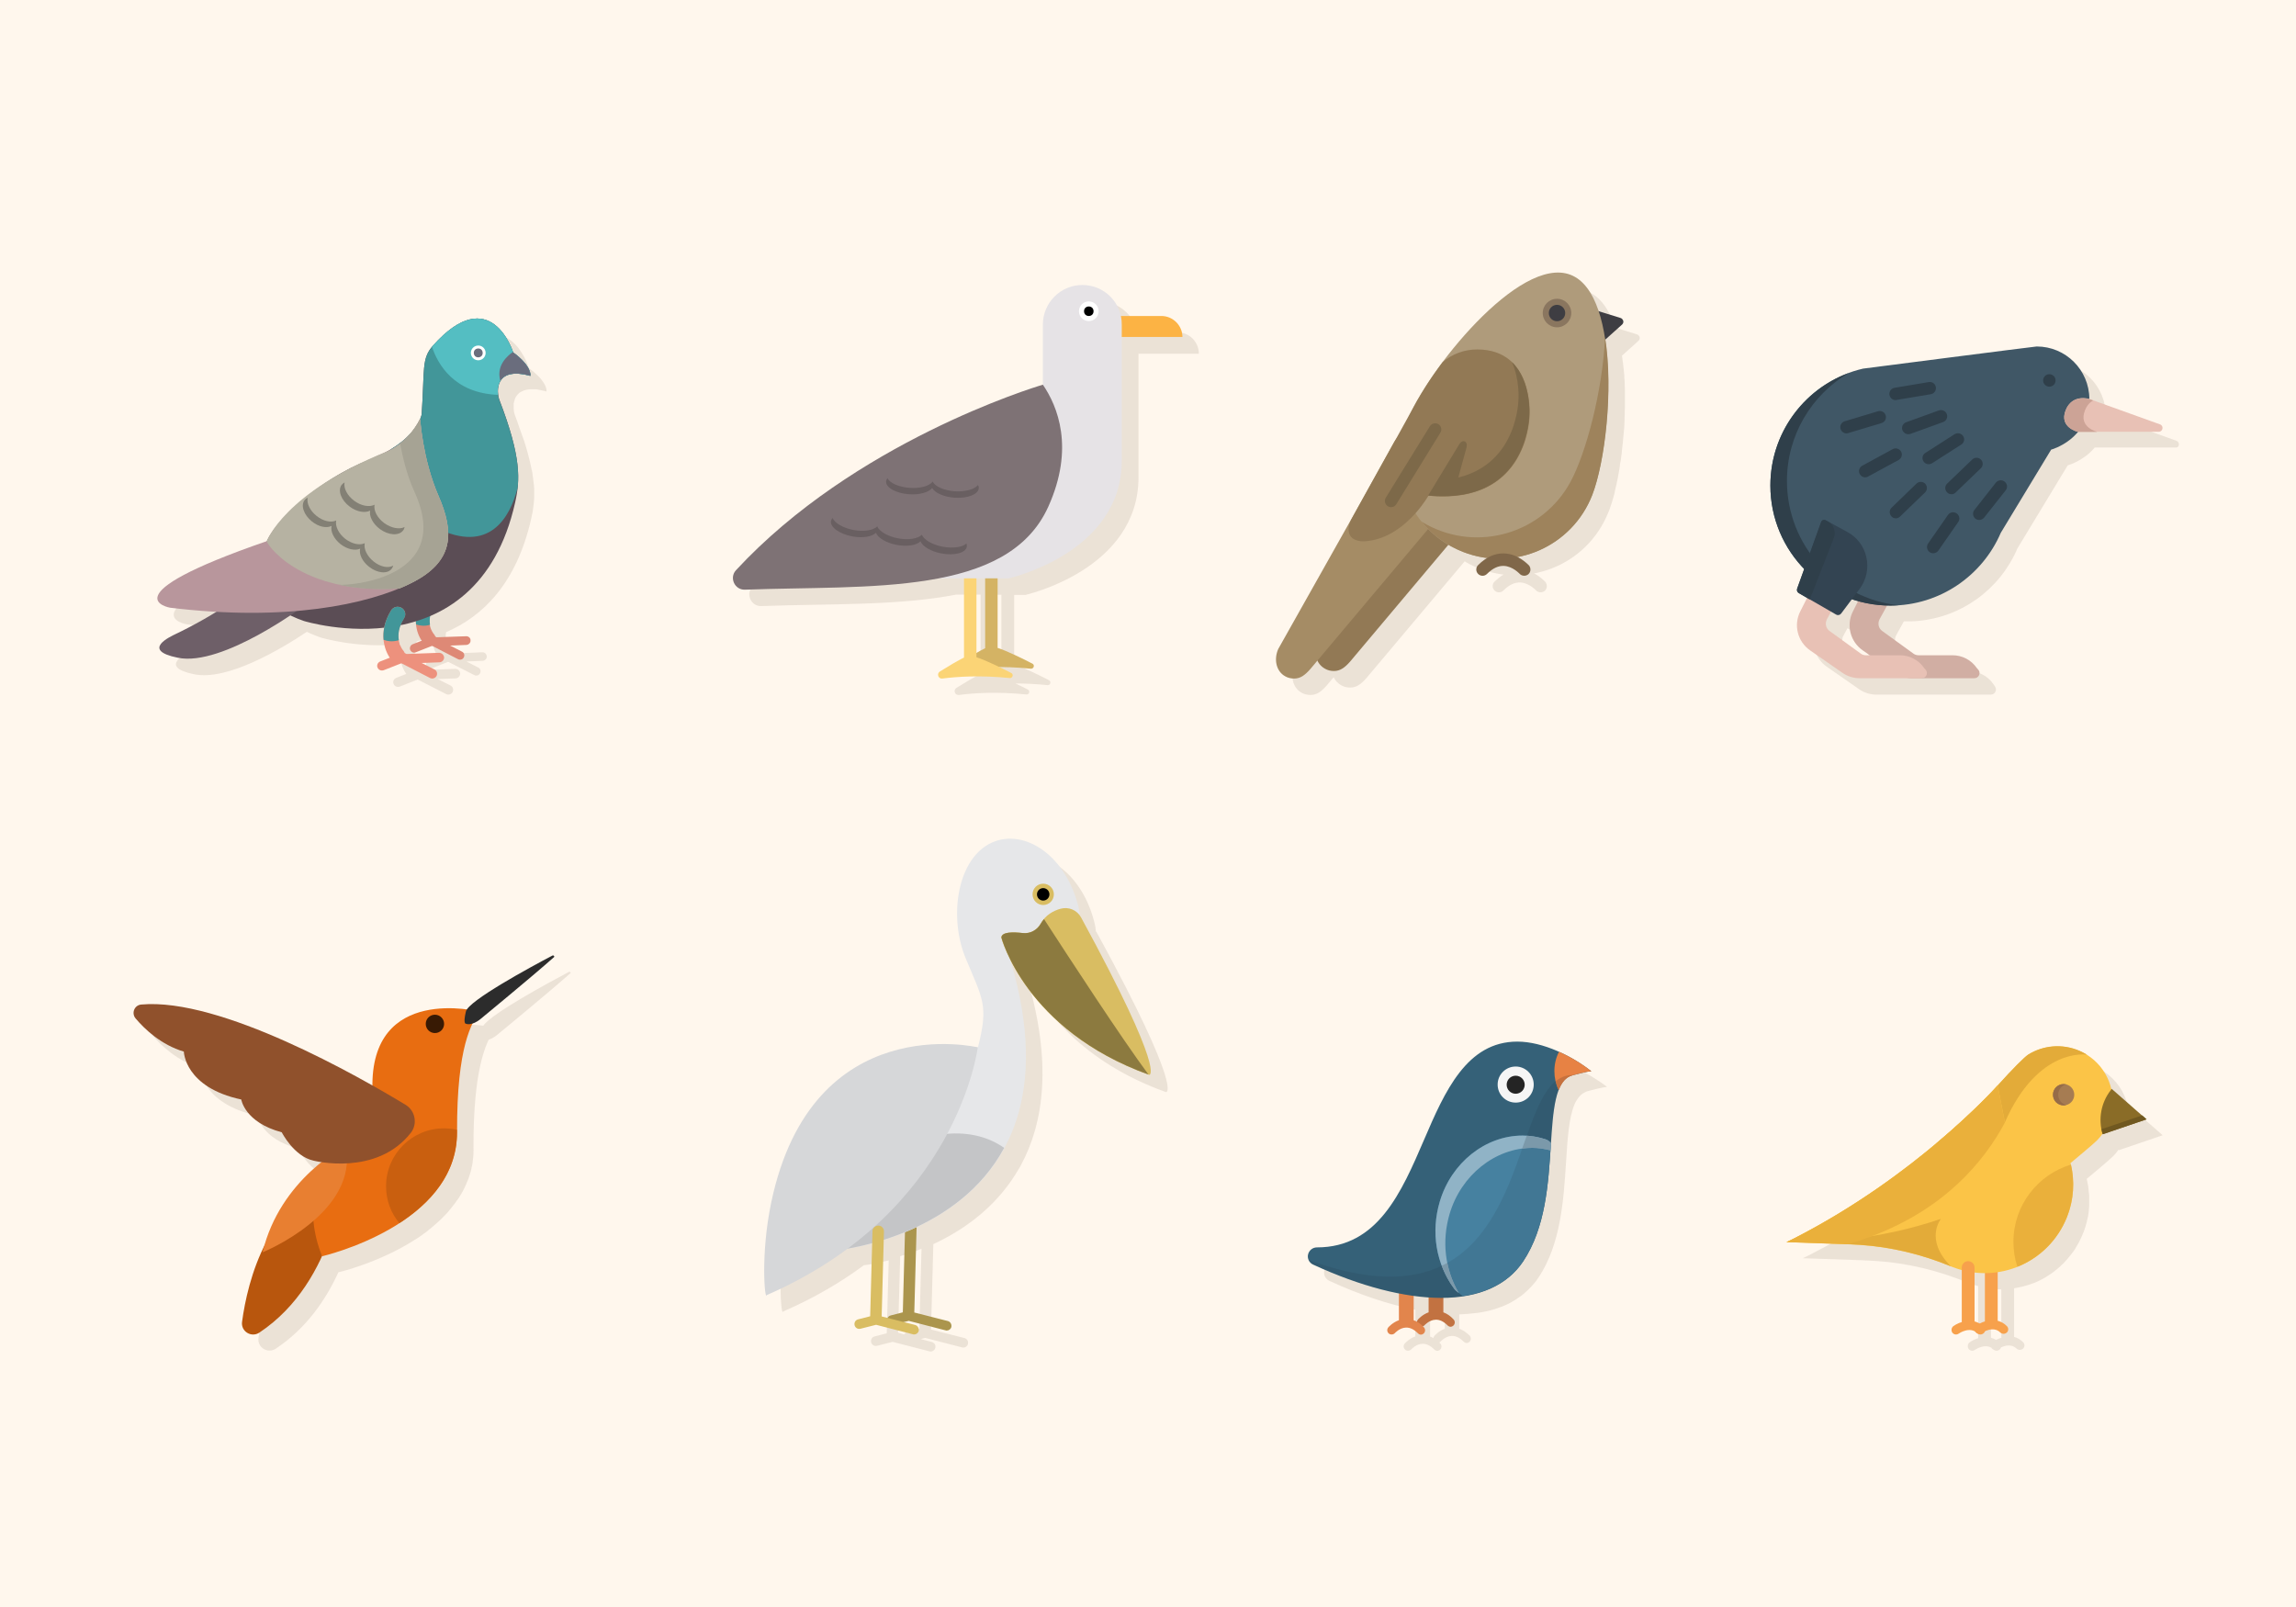 <?xml version="1.0" encoding="utf-8"?>
<!-- Generator: Adobe Illustrator 19.2.0, SVG Export Plug-In . SVG Version: 6.00 Build 0)  -->
<svg version="1.0" id="Layer_1" xmlns="http://www.w3.org/2000/svg" xmlns:xlink="http://www.w3.org/1999/xlink" x="0px" y="0px"
	 width="1400px" height="980px" viewBox="0 0 1400 980" enable-background="new 0 0 1400 980" xml:space="preserve">
<rect fill="#FFF7ED" width="1400" height="980"/>
<g opacity="0.1">
	<path fill="#381A04" d="M1327.1,268.8l-43.1-15.5c0-17.7-14.3-32.1-32-32.1c-1.1,0-105.9,13.5-105.9,13.5c-3,0.7-6,1.6-8.8,2.7
		c0,0,0,0,0,0c0,0,0,0,0,0c-0.2,0.1-0.4,0.1-0.5,0.2c-0.7,0.3-1.5,0.6-2.2,0.9c-0.3,0.1-0.7,0.3-1,0.4c-0.6,0.2-1.1,0.5-1.7,0.7
		c-0.4,0.2-0.7,0.4-1.1,0.5c-0.5,0.2-1,0.5-1.5,0.8c-0.4,0.2-0.7,0.4-1.1,0.6c-0.5,0.3-1,0.5-1.4,0.8c-0.4,0.2-0.7,0.4-1.1,0.6
		c-0.5,0.3-0.9,0.6-1.4,0.8c-0.4,0.2-0.7,0.5-1.1,0.7c-0.5,0.3-0.9,0.6-1.4,0.9c-0.4,0.2-0.7,0.5-1,0.7c-0.5,0.3-0.9,0.6-1.3,1
		c-0.3,0.2-0.7,0.5-1,0.7c-0.5,0.4-0.9,0.7-1.4,1.1c-0.3,0.2-0.6,0.5-0.9,0.7c-0.5,0.4-1,0.9-1.5,1.3c-0.2,0.2-0.4,0.4-0.6,0.6
		c-0.7,0.6-1.4,1.3-2.1,1.9c-0.2,0.2-0.4,0.4-0.6,0.6c-0.5,0.5-1,1-1.4,1.5c-0.3,0.3-0.5,0.6-0.8,0.8c-0.4,0.4-0.8,0.9-1.2,1.3
		c-0.3,0.3-0.5,0.6-0.8,0.9c-0.4,0.4-0.7,0.8-1.1,1.3c-0.3,0.3-0.5,0.7-0.8,1c-0.3,0.4-0.7,0.9-1,1.3c-0.3,0.3-0.5,0.7-0.8,1
		c-0.3,0.4-0.6,0.9-0.9,1.3c-0.2,0.3-0.5,0.7-0.7,1.1c-0.3,0.5-0.6,0.9-0.9,1.4c-0.2,0.4-0.4,0.7-0.7,1.1c-0.3,0.5-0.6,1-0.9,1.5
		c-0.2,0.3-0.4,0.7-0.6,1c-0.3,0.5-0.6,1.1-0.9,1.6c-0.2,0.3-0.3,0.6-0.5,0.9c-0.4,0.7-0.7,1.4-1,2.1c-0.1,0.2-0.2,0.3-0.2,0.5
		c-0.4,0.9-0.8,1.8-1.2,2.7c-0.1,0.3-0.2,0.6-0.3,0.8c-0.2,0.6-0.5,1.3-0.7,1.9c-0.1,0.4-0.2,0.7-0.4,1.1c-0.2,0.6-0.4,1.1-0.6,1.7
		c-0.1,0.4-0.2,0.8-0.4,1.2c-0.2,0.6-0.3,1.1-0.5,1.7c-0.1,0.4-0.2,0.8-0.3,1.2c-0.1,0.6-0.3,1.1-0.4,1.7c-0.1,0.4-0.2,0.8-0.3,1.3
		c-0.1,0.6-0.2,1.1-0.3,1.7c-0.1,0.4-0.2,0.8-0.2,1.3c-0.1,0.6-0.2,1.2-0.3,1.7c-0.1,0.4-0.1,0.8-0.2,1.3c-0.1,0.6-0.1,1.2-0.2,1.8
		c0,0.4-0.1,0.8-0.1,1.2c-0.1,0.7-0.1,1.4-0.1,2c0,0.3,0,0.7-0.1,1c0,1-0.1,2.1-0.1,3.1c0,10.1,2,19.7,5.8,28.5
		c0.9,2.2,2,4.3,3.1,6.4c0.6,1,1.2,2.1,1.8,3.1c2.8,4.7,6.2,9,10,12.9l-4.3,11.9c-0.1,0.2-0.1,0.5-0.1,0.7c0,0.8,0.4,1.7,1.1,2.1
		l5.2,3l-4.2,8.4c-4.2,8.3-1.6,18.4,6,23.7l19.7,13.7c3,2.1,6.7,3.3,10.4,3.3h32h5.9h32c2.5,0,4-2.8,2.6-4.9l-1.1-1.6
		c-3.3-4.8-8.8-7.7-14.7-7.7h-20.8c-1.2,0-2.3-0.4-3.2-1.1l-18.9-13.7c-2.3-1.6-2.9-4.7-1.6-7.2l4.7-8.5c0.7,0,1.3,0,2,0h0h0
		c0.8,0,1.7,0,2.5,0c0.8,0,1.6-0.1,2.4-0.1c0,0,0,0,0,0l0,0c28.1-1.9,51.8-19.6,62.3-44.3l30.7-50.7c0,0,9.6-2.6,16.5-10.9h11.7l0,0
		h37.5C1328.9,273.3,1329.5,269.7,1327.1,268.8z M1145.7,406.8l4.1,2.9h-2.1c-1.2,0-2.3-0.4-3.2-1.1l-18.9-13.7
		c-2.3-1.6-2.9-4.7-1.6-7.2l2.5-4.6l2.9,1.7c1,0.6,2.3,0.3,3-0.6l6.6-8.8c1.3,0.5,2.7,0.9,4,1.2l-3.3,6.4
		C1135.6,391.3,1138.1,401.5,1145.7,406.8z"/>
	<path fill="#381A04" d="M998.1,203.9l-13.2-4.1c-3.6-10.9-9.2-19.1-17.1-22.1c-21.6-8.4-55.2,22.8-78.1,53.2
		c-0.3,0.4-3.2,4.1-7.2,10c-3.9,5.8-7.4,11.4-10.1,16.6c-2.4,4.3-7,12.7-12.3,22.3c0,0,0,0,0,0L834.3,326l-44.9,79.8
		c-2.8,6.4-1.2,13.6,4.2,16.6c1.7,1,3.6,1.4,5.5,1.4c3.9,0,6.6-2.1,9.8-5.7l4.3-5.1c1,2,2.5,3.7,4.6,4.9c1.7,1,3.6,1.4,5.5,1.4
		c3.9,0,6.7-2.2,9.8-5.7l60-71.3c0.1,0.1,0.2,0.1,0.3,0.2c0.2,0.1,0.4,0.2,0.7,0.4c0.7,0.4,1.4,0.8,2.1,1.2c0.1,0,0.2,0.1,0.3,0.1
		c0.8,0.4,1.6,0.8,2.4,1.2c0.2,0.1,0.5,0.2,0.7,0.3c0.8,0.4,1.6,0.7,2.4,1c0,0,0.1,0,0.1,0c4.9,1.9,9.8,3.1,14.7,3.7
		c-1.9,1.1-3.7,2.6-5.5,4.3c-1.5,1.5-1.5,3.9,0,5.4c1.5,1.5,3.9,1.5,5.4,0c3.4-3.4,6.8-5,10.2-4.9c5.5,0.2,9.5,4.7,9.6,4.7
		c0.8,0.9,1.8,1.3,2.9,1.3c0.9,0,1.8-0.3,2.5-0.9c1.6-1.4,1.7-3.8,0.4-5.4c-0.2-0.2-2.7-3.1-6.9-5.2c3.6-0.7,7.2-1.7,10.6-3
		c15.4-5.9,28.4-18.1,34.9-34.8c0-0.1,0.1-0.2,0.1-0.2c0.2-0.5,0.4-1,0.6-1.5c0.1-0.2,0.2-0.5,0.2-0.7c0.1-0.4,0.3-0.8,0.4-1.2
		c0.1-0.3,0.2-0.5,0.3-0.8c0.1-0.4,0.3-0.8,0.4-1.3c0.1-0.2,0.2-0.5,0.2-0.7c0.2-0.7,0.4-1.3,0.6-2c0.1-0.2,0.1-0.5,0.2-0.7
		c0.1-0.5,0.3-1,0.4-1.5c0.1-0.3,0.2-0.6,0.2-0.9c0.1-0.5,0.2-0.9,0.3-1.4c0.1-0.3,0.2-0.6,0.2-1c0.1-0.5,0.2-1,0.4-1.6
		c0.1-0.3,0.1-0.5,0.2-0.8c0.2-0.8,0.3-1.6,0.5-2.4c0.1-0.3,0.1-0.6,0.2-0.9c0.1-0.5,0.2-1.1,0.3-1.6c0.1-0.4,0.1-0.7,0.2-1.1
		c0.1-0.5,0.2-1.1,0.3-1.6c0.1-0.4,0.1-0.7,0.2-1.1c0.1-0.7,0.2-1.3,0.3-2c0-0.3,0.1-0.6,0.1-0.9c0.1-0.8,0.2-1.6,0.4-2.4
		c0.1-0.4,0.1-0.7,0.2-1.1c0.1-0.6,0.2-1.2,0.2-1.8c0.1-0.4,0.1-0.8,0.2-1.2c0.1-0.6,0.2-1.2,0.2-1.8c0-0.4,0.1-0.7,0.1-1.1
		c0.1-0.9,0.2-1.9,0.3-2.8c0-0.2,0-0.5,0.1-0.7c0.1-0.7,0.2-1.5,0.2-2.2c0-0.4,0.1-0.8,0.1-1.1c0.1-0.6,0.1-1.3,0.2-1.9
		c0-0.4,0.1-0.8,0.1-1.1c0.1-0.7,0.1-1.4,0.2-2.1c0-0.3,0-0.6,0.1-0.9c0.1-1,0.1-2,0.2-3c0-0.3,0-0.6,0-0.9c0-0.7,0.1-1.5,0.1-2.2
		c0-0.4,0-0.7,0-1.1c0-0.7,0.1-1.4,0.1-2.1c0-0.4,0-0.7,0-1.1c0-0.9,0-1.7,0.1-2.6c0-0.2,0-0.3,0-0.5c0-1,0-2,0-3.1
		c0-0.3,0-0.6,0-0.9c0-0.7,0-1.5,0-2.2c0-0.3,0-0.7,0-1c0-0.7,0-1.5,0-2.2c0-0.3,0-0.6,0-0.9c0-1-0.1-2-0.1-3.1c0-0.1,0-0.1,0-0.2
		c0-1-0.1-1.9-0.1-2.9c0-0.3,0-0.6-0.1-0.9c0-0.7-0.1-1.4-0.1-2.1c0-0.3,0-0.6-0.1-1c-0.1-0.8-0.1-1.5-0.2-2.3c0-0.2,0-0.5-0.1-0.7
		c-0.1-1-0.2-2-0.3-2.9c0-0.2,0-0.3-0.1-0.5c-0.1-0.8-0.2-1.6-0.3-2.4c0-0.3-0.1-0.6-0.1-0.9c-0.1-0.4-0.1-0.8-0.2-1.2l10.1-9.1
		c0.6-0.6,0.9-1.4,0.7-2.2C999.5,204.8,998.9,204.1,998.1,203.9z"/>
	<path fill="#381A04" d="M1297.4,674.3c-1.9-8.5-7.2-16.1-14.8-21c-1.5-0.9-3-1.7-4.6-2.4c-10.7-4.6-22.3-3.3-31.3,2.3
		c-2.2,1.4-9.6,8.8-18.6,18.8c-0.4,0.4-2.5,2.8-6.2,6.6c0,0,0,0,0,0c-0.3,0.3-0.6,0.6-0.9,0.9c0,0,0,0,0,0c-0.3,0.3-0.6,0.6-1,1
		c0,0,0,0-0.1,0.1c-0.3,0.3-0.7,0.7-1,1c0,0-0.1,0.1-0.1,0.1c-0.3,0.3-0.7,0.7-1,1c0,0-0.1,0.1-0.1,0.1c-0.3,0.3-0.7,0.7-1,1
		c-0.1,0.1-0.1,0.1-0.2,0.2c-0.4,0.3-0.7,0.7-1.1,1.1c-0.1,0.1-0.1,0.1-0.2,0.2c-0.4,0.4-0.8,0.7-1.1,1.1c-0.1,0.1-0.1,0.1-0.2,0.2
		c-0.4,0.4-0.8,0.8-1.2,1.2c-0.1,0.1-0.1,0.1-0.2,0.2c-0.4,0.4-0.9,0.9-1.4,1.3c0,0-0.1,0.1-0.1,0.1c-2.5,2.4-5.3,4.9-8.3,7.6
		c-0.1,0.1-0.2,0.1-0.2,0.2c-0.5,0.5-1.1,0.9-1.6,1.4c-0.1,0.1-0.2,0.2-0.4,0.3c-0.5,0.4-1,0.9-1.5,1.3c-0.2,0.1-0.3,0.3-0.5,0.4
		c-0.5,0.4-1,0.8-1.5,1.3c-0.2,0.2-0.4,0.3-0.6,0.5c-0.5,0.4-0.9,0.8-1.4,1.2c-0.2,0.2-0.4,0.3-0.6,0.5c-0.5,0.4-1,0.8-1.5,1.2
		c-0.2,0.2-0.4,0.4-0.6,0.5c-0.5,0.4-1,0.8-1.5,1.2c-0.1,0.1-0.3,0.2-0.4,0.3c-1.2,1-2.5,2.1-3.8,3.2c-0.1,0.1-0.2,0.1-0.3,0.2
		c-1.3,1.1-2.7,2.2-4.1,3.3c-0.1,0-0.1,0.1-0.2,0.1c-1.4,1.1-2.9,2.3-4.3,3.4c0,0,0,0,0,0c-3,2.4-6.1,4.7-9.4,7.2
		c0,0-0.1,0.1-0.1,0.1c-1.5,1.1-3.1,2.3-4.7,3.5c-0.1,0.1-0.3,0.2-0.4,0.3c-1.5,1.1-3.1,2.2-4.7,3.3c-0.2,0.1-0.4,0.3-0.6,0.4
		c-1.5,1.1-3.1,2.2-4.7,3.3c-0.2,0.2-0.5,0.3-0.7,0.5c-1.6,1.1-3.1,2.1-4.7,3.2c-0.3,0.2-0.6,0.4-0.9,0.6c-1.6,1.1-3.2,2.1-4.8,3.1
		c-0.3,0.2-0.6,0.4-0.9,0.6c-1.6,1-3.3,2.1-4.9,3.1c-0.1,0-0.1,0.1-0.2,0.1c-0.3,0.2-0.5,0.3-0.8,0.5c-1.7,1-3.3,2.1-5.1,3.1
		c-0.3,0.2-0.7,0.4-1,0.6c-1.7,1-3.5,2.1-5.2,3.1c-0.3,0.2-0.6,0.4-1,0.5c-1.8,1-3.6,2.1-5.4,3.1c-0.3,0.2-0.6,0.3-0.8,0.5
		c-1.9,1.1-3.8,2.1-5.7,3.1c-0.2,0.1-0.4,0.2-0.6,0.3c-2,1.1-4,2.1-6,3.2c-0.1,0-0.1,0.1-0.2,0.1l-1.6,0.8l-3.3,1.6l35.2,1.2l0,0
		l2.3,0.1l1.9,0.1c1.9,0.1,3.7,0.2,5.5,0.3c9.5,0.6,19,2.1,28.2,4.3c9.3,2.2,18.4,5.2,27.2,8.8h0h0c0.4,0.2,0.9,0.3,1.3,0.5
		c1.8,0.7,3.5,1.2,5.3,1.7v31.3c0,0.2,0,0.3,0,0.5c-2.1,0.6-3.9,1.6-5.2,2.5c-1.2,0.9-1.5,2.6-0.7,3.9c0.9,1.3,2.6,1.6,3.9,0.7
		c0.3-0.2,5.9-4,10.2-1.2c0,0,0,0,0,0.1c0.3,0.5,0.8,0.8,1.3,1c0.5,0.4,1.1,0.6,1.7,0.6c0.7,0,1.4-0.3,2-0.8
		c0.3-0.3,0.6-0.7,0.7-1.2c2.3-1.1,6.4-2.3,9.5,0.7c0.5,0.5,1.3,0.8,2,0.8c0.7,0,1.4-0.3,2-0.8c1.1-1.1,1.1-2.8,0-3.9
		c-1.7-1.7-3.6-2.7-5.5-3.2c0,0,0-0.1,0-0.1v-29.6c4.1-0.6,8.2-1.7,12.1-3.2c0,0,0,0,0,0c0.3-0.1,0.5-0.2,0.8-0.3
		c0.4-0.2,0.9-0.4,1.3-0.6c0.4-0.2,0.8-0.4,1.1-0.5c0.4-0.2,0.8-0.4,1.2-0.6c0.4-0.2,0.8-0.4,1.1-0.6c0.4-0.2,0.8-0.4,1.1-0.6
		c0.4-0.2,0.8-0.4,1.1-0.7c0.4-0.2,0.7-0.4,1.1-0.7c0.4-0.2,0.8-0.5,1.1-0.7c0.4-0.2,0.7-0.5,1-0.7c0.4-0.3,0.7-0.5,1.1-0.8
		c0.3-0.3,0.7-0.5,1-0.8c0.4-0.3,0.7-0.6,1.1-0.9c0.3-0.3,0.7-0.5,1-0.8c0.3-0.3,0.7-0.6,1-0.9c0.3-0.3,0.6-0.6,0.9-0.9
		c0.3-0.3,0.6-0.6,1-0.9c0.3-0.3,0.6-0.6,0.9-1c0.3-0.3,0.6-0.6,0.9-1c0.3-0.3,0.6-0.7,0.9-1c0.3-0.3,0.6-0.7,0.8-1
		c0.3-0.4,0.6-0.7,0.9-1.1c0.3-0.3,0.5-0.7,0.8-1c0.3-0.4,0.6-0.8,0.9-1.2c0.2-0.3,0.5-0.7,0.7-1c0.3-0.4,0.6-0.9,0.8-1.4
		c0.2-0.3,0.4-0.6,0.6-1c0.3-0.5,0.6-1,0.9-1.5c0.2-0.3,0.3-0.6,0.5-0.9c0.3-0.6,0.6-1.3,0.9-1.9c0.1-0.2,0.2-0.4,0.3-0.6
		c0.4-0.9,0.8-1.7,1.1-2.6c0.2-0.4,0.3-0.8,0.5-1.2c0.1-0.3,0.2-0.5,0.3-0.8c0.1-0.3,0.2-0.6,0.3-0.9c0.1-0.4,0.3-0.8,0.4-1.2
		c0.1-0.3,0.2-0.5,0.2-0.8c0.1-0.4,0.3-0.8,0.4-1.3c0.1-0.3,0.1-0.5,0.2-0.8c0.1-0.4,0.2-0.9,0.3-1.3c0.1-0.3,0.1-0.5,0.2-0.8
		c0.1-0.4,0.2-0.9,0.3-1.3c0-0.3,0.1-0.5,0.1-0.8c0.1-0.4,0.1-0.8,0.2-1.3c0-0.3,0.1-0.6,0.1-0.8c0.1-0.4,0.1-0.8,0.1-1.2
		c0-0.3,0.1-0.6,0.1-0.9c0-0.4,0.1-0.8,0.1-1.2c0-0.3,0-0.6,0-0.9c0-0.4,0-0.8,0-1.2c0-0.3,0-0.6,0-0.9c0-0.4,0-0.7,0-1.1
		c0-0.3,0-0.6,0-1c0-0.4,0-0.7,0-1.1c0-0.3,0-0.7-0.1-1c0-0.3,0-0.7-0.1-1c0-0.3-0.1-0.7-0.1-1c0-0.3-0.1-0.7-0.1-1
		c0-0.3-0.1-0.7-0.1-1c0-0.3-0.1-0.7-0.1-1c-0.1-0.3-0.1-0.7-0.2-1c-0.1-0.3-0.1-0.6-0.2-1c-0.1-0.3-0.1-0.7-0.2-1
		c0-0.2-0.1-0.3-0.1-0.5c0,0,0,0,0,0c-0.1-0.3-0.1-0.7-0.2-1c3.7-3.1,14.3-11.9,16.2-13.9c1.2-1.2,2.3-2.6,3.3-4
		c0,0.1,0.1,0.3,0.1,0.4l26.7-9.1l-21.2-18.6L1297.4,674.3z M1220.4,815.8c-1.2,0.4-2.3,0.8-3.3,1.3c-1-0.6-2-1-3.1-1.3
		c0,0,0-0.1,0-0.1v-29.8c2.1,0.2,4.2,0.4,6.3,0.4v29C1220.3,815.5,1220.3,815.6,1220.4,815.8z"/>
	<path fill="#381A04" d="M113.7,380.7c9.8,1.2,19.2,2,28.2,2.5c-8.2,5.1-18.4,10.5-24.6,13.5c-3.3,1.6-21.5,9.9,1.2,14.5
		c20.2,4.1,52.9-15.4,68.6-25.9c2.4,1.2,5.2,2.3,8.2,3.4c0,0,22.5,7,49,4.1c0,0.1,0,0.2-0.1,0.3c0,0.2-0.1,0.4-0.1,0.6
		c0,0.2-0.1,0.4-0.1,0.5c0,0.2-0.1,0.4-0.1,0.6c0,0.2,0,0.3,0,0.5c0,0.2,0,0.4-0.1,0.6c0,0.2,0,0.3,0,0.5c0,0.2,0,0.4,0,0.6
		c0,0.1,0,0.3,0,0.4c0,0.2,0,0.4,0,0.6c0,0.1,0,0.2,0,0.4c0,0.2,0,0.4,0,0.7c0,0.1,0,0.2,0,0.3c0,0.2,0,0.5,0.1,0.7l0,0l0,0
		c0.4,4.6,2.1,8.4,3.8,10.9l-6.1,2.4c-1.5,0.6-2.2,2.3-1.6,3.7c0.4,1.1,1.5,1.8,2.7,1.8c0.4,0,0.7-0.1,1.1-0.2l10.9-4.3l17.4,8.9
		c0.4,0.2,0.9,0.3,1.3,0.3c1,0,2.1-0.6,2.6-1.6c0.7-1.4,0.2-3.2-1.2-3.9l-7.9-4l10.9-0.4c1.6-0.1,2.8-1.4,2.8-3
		c-0.1-1.6-1.4-2.8-3-2.8l-19.9,0.7c-0.2-0.2-0.5-0.4-0.8-0.5c-0.2-0.6-0.5-1.2-1-1.8c0,0-2-2.3-2.7-6.2h0c-0.2-1-0.3-2.1-0.2-3.3
		c0-0.1,0-0.1,0-0.2c0-0.2,0-0.3,0-0.5c0-0.1,0-0.2,0-0.3c0-0.2,0-0.3,0.1-0.5c0-0.1,0-0.2,0.1-0.4c0-0.2,0.1-0.3,0.1-0.5
		c0-0.1,0.1-0.3,0.1-0.4c0-0.2,0.1-0.3,0.1-0.5c0-0.1,0.1-0.3,0.1-0.4c0-0.1,0.1-0.3,0.1-0.4c0-0.2,0.1-0.3,0.1-0.5
		c0-0.1,0.1-0.3,0.1-0.4c0.1-0.2,0.1-0.3,0.2-0.5c0-0.1,0.1-0.2,0.1-0.3c3.1-0.6,6.2-1.4,9.3-2.4c0,0,0,0,0,0.1c0,0.1,0,0.2,0,0.3
		c0,0.2,0,0.4,0,0.6c0,0.1,0,0.2,0,0.2c0.3,4.5,1.9,8.2,3.5,10.6l-5.5,2.2c-1.3,0.5-2,2.1-1.5,3.4c0.4,1,1.4,1.7,2.4,1.7
		c0.3,0,0.6-0.1,1-0.2l9.9-3.9l15.9,8.1c0.4,0.2,0.8,0.3,1.2,0.3c1,0,1.9-0.5,2.3-1.4c0.7-1.3,0.2-2.9-1.1-3.5l-7.2-3.7l9.9-0.4
		c1.4-0.1,2.6-1.3,2.5-2.7c-0.1-1.4-1.2-2.6-2.7-2.5l-18.1,0.7c-0.2-0.2-0.5-0.4-0.7-0.5c-0.2-0.6-0.5-1.1-0.9-1.6
		c0,0-1.8-2.1-2.4-5.6l0,0c-0.2-0.9-0.2-1.9-0.2-3c0-0.1,0-0.1,0-0.2c0-0.2,0-0.3,0-0.5c0-0.1,0-0.2,0-0.3c0-0.1,0-0.3,0.1-0.4
		c0-0.1,0-0.2,0-0.3c0-0.1,0-0.3,0.1-0.4c0-0.1,0-0.1,0-0.2c22.2-9.5,42.9-29.5,51.9-69.2c0.7-2.9,1.2-5.8,1.5-8.9l0,0c0,0,0,0,0,0
		c0-0.3,0.1-0.6,0.1-1c0-0.1,0-0.2,0-0.2c0-0.3,0.1-0.6,0.1-1c0-0.1,0-0.1,0-0.2c0.1-1,0.1-2,0.1-3.1c0-0.1,0-0.2,0-0.4
		c0-0.3,0-0.6,0-0.9c0-0.2,0-0.3,0-0.5c0-0.3,0-0.6,0-0.9c0-0.2,0-0.3,0-0.5c0-0.6,0-1.2-0.1-1.8c0-0.2,0-0.3,0-0.5
		c0-0.3,0-0.6-0.1-0.9c0-0.2,0-0.4-0.1-0.7c0-0.3-0.1-0.6-0.1-0.9c0-0.2,0-0.5-0.1-0.7c0-0.3-0.1-0.6-0.1-0.9c0-0.3-0.1-0.6-0.1-0.9
		c-0.1-0.4-0.1-0.9-0.2-1.3c0-0.3-0.1-0.7-0.1-1c0-0.3-0.1-0.5-0.1-0.8c-0.1-0.3-0.1-0.6-0.2-0.9c0-0.3-0.1-0.6-0.2-0.8
		c-0.1-0.3-0.1-0.7-0.2-1c-0.1-0.3-0.1-0.5-0.2-0.8c-0.1-0.6-0.2-1.2-0.4-1.8c0-0.2-0.1-0.4-0.1-0.6c-0.1-0.4-0.2-0.9-0.3-1.3
		c-0.1-0.3-0.1-0.6-0.2-0.8c-0.1-0.4-0.2-0.8-0.3-1.2c-0.1-0.3-0.1-0.6-0.2-0.8c-0.1-0.5-0.3-1-0.4-1.5c-0.1-0.2-0.1-0.4-0.2-0.7
		c-0.2-0.7-0.4-1.4-0.6-2.2c-0.1-0.2-0.1-0.4-0.2-0.7c-0.2-0.5-0.3-1.1-0.5-1.7c-0.1-0.3-0.2-0.6-0.3-0.9c-0.2-0.5-0.3-1.1-0.5-1.6
		c-0.1-0.3-0.2-0.6-0.3-0.8c-0.2-0.7-0.4-1.4-0.7-2c-0.1-0.2-0.1-0.3-0.2-0.5c-0.3-0.8-0.6-1.7-0.9-2.6c-0.1-0.3-0.2-0.5-0.3-0.8
		c-0.2-0.6-0.5-1.3-0.7-2c-0.1-0.3-0.2-0.6-0.3-0.9c-0.2-0.6-0.5-1.3-0.7-2c-0.1-0.3-0.2-0.6-0.3-0.9c-0.4-1-0.7-1.9-1.1-2.9
		c-0.3-0.7-0.5-1.5-0.7-2.5c-0.1-0.3-0.1-0.6-0.1-0.9c0-0.3-0.1-0.6-0.1-1c0-0.1,0-0.2,0-0.3c0-0.1,0-0.3,0-0.4c0-0.1,0-0.2,0-0.3
		c0-0.1,0-0.3,0-0.4c0-0.1,0-0.2,0-0.4c0-0.1,0-0.3,0-0.4c0-0.1,0-0.3,0-0.4c0-0.1,0-0.2,0-0.4c0-0.2,0-0.3,0.1-0.5
		c0-0.1,0-0.3,0.1-0.4c0-0.2,0.1-0.4,0.1-0.5c0-0.1,0-0.2,0.1-0.3c0-0.1,0.1-0.3,0.1-0.4c0-0.1,0.1-0.2,0.1-0.3
		c0-0.1,0.1-0.3,0.1-0.4c0-0.1,0.1-0.2,0.1-0.3c0.1-0.1,0.1-0.3,0.2-0.4c0-0.1,0.1-0.2,0.1-0.3c0.1-0.2,0.2-0.4,0.3-0.5
		c0,0,0-0.1,0.1-0.1c0,0,0,0,0,0c0.1-0.2,0.3-0.4,0.4-0.6c0,0,0.1-0.1,0.1-0.1c0.1-0.2,0.3-0.3,0.4-0.5c0.1-0.1,0.1-0.1,0.2-0.2
		c0.1-0.1,0.3-0.3,0.4-0.4c0.1-0.1,0.1-0.1,0.2-0.2c0.2-0.1,0.3-0.3,0.5-0.4c0.1,0,0.1-0.1,0.2-0.1c0,0,0,0,0,0
		c0.2-0.2,0.4-0.3,0.7-0.4c0,0,0,0,0,0c0,0,0.1,0,0.1-0.1c0.2-0.1,0.5-0.2,0.7-0.3c0.1,0,0.1,0,0.2-0.1c0,0,0,0,0,0
		c0.2-0.1,0.4-0.2,0.7-0.3c0.1,0,0.2-0.1,0.3-0.1c0,0,0.1,0,0.1,0c0.2-0.1,0.4-0.1,0.6-0.2c0.1,0,0.2-0.1,0.3-0.1c0.1,0,0.1,0,0.2,0
		c0.2,0,0.4-0.1,0.6-0.1c0.1,0,0.2,0,0.4-0.1c0.1,0,0.2,0,0.3,0c0.2,0,0.4,0,0.6-0.1c0.1,0,0.2,0,0.3,0c0.2,0,0.3,0,0.5,0
		c0.3,0,0.5,0,0.8,0c0.1,0,0.1,0,0.2,0c0.2,0,0.3,0,0.5,0c0.2,0,0.4,0,0.7,0c0.2,0,0.3,0,0.5,0c0.1,0,0.3,0,0.4,0
		c0.2,0,0.4,0,0.6,0.1c0.2,0,0.4,0,0.6,0.1c0.2,0,0.4,0.1,0.6,0.1c0.1,0,0.3,0,0.4,0.1c0.2,0,0.4,0.1,0.6,0.1
		c0.3,0.1,0.6,0.1,0.9,0.2c0.1,0,0.2,0,0.3,0.1c0.2,0,0.4,0.1,0.6,0.1c0.6,0.1,1.2,0.3,1.8,0.5c0,0,0-0.1,0-0.4c0-0.1,0-0.1,0-0.2
		c0-0.1,0-0.3,0-0.4c0-0.3-0.1-0.6-0.2-1c-0.1-0.5-0.3-1.1-0.6-1.7c-0.1-0.1-0.1-0.2-0.2-0.4c-0.4-0.8-1-1.8-1.8-2.8
		c-0.5-0.7-1.1-1.4-1.8-2.1c-0.3-0.4-0.7-0.7-1.1-1.1c-1.3-1.3-2.9-2.7-5-4.2c0,0,0,0,0-0.1c0,0,0,0,0,0c0-0.1,0-0.1-0.1-0.2
		c0,0,0,0,0,0l0,0c-0.1-0.4-0.4-1.1-0.8-2.1c-0.1-0.2-0.2-0.4-0.2-0.6c-0.2-0.5-0.5-1-0.7-1.6c-0.1-0.2-0.2-0.4-0.3-0.6
		c-0.2-0.4-0.4-0.8-0.6-1.2c-0.2-0.5-0.5-0.9-0.8-1.4c-0.1-0.2-0.3-0.4-0.4-0.7c-0.3-0.5-0.6-0.9-0.9-1.4c-0.2-0.3-0.3-0.5-0.5-0.8
		c-0.3-0.4-0.5-0.7-0.8-1.1c-0.2-0.2-0.4-0.5-0.5-0.7c-0.4-0.5-0.8-0.9-1.2-1.4c-1.2-1.3-2.6-2.6-4.1-3.6c-0.3-0.2-0.7-0.5-1.1-0.7
		c-0.3-0.2-0.7-0.4-1-0.6c-0.2-0.1-0.4-0.2-0.6-0.3c-1.3-0.6-2.7-1.1-4.3-1.4c-0.6-0.1-1.3-0.2-2-0.2c-0.3,0-0.7,0-1,0
		c-3.2,0-6.7,0.9-10.7,2.9c-0.4,0.2-0.9,0.5-1.3,0.7c-2.7,1.6-5.6,3.7-8.6,6.5c-2,1.9-4.2,4-6.4,6.5c-0.7,0.7-1.2,1.5-1.8,2.2
		c-0.3,0.5-0.7,1-0.9,1.5c-0.7,1.3-1.2,2.6-1.7,4c-0.2,0.6-0.3,1.2-0.4,1.8c-0.1,0.3-0.1,0.6-0.2,1c-0.1,0.7-0.2,1.3-0.3,2.1
		c-0.3,2.2-0.4,4.6-0.6,7.6c-0.2,5.4-0.4,12.4-1.1,21.9c0,0,0,0,0,0c0,0,0,0,0,0c0,0,0,0.1,0,0.1c0,0,0,0,0,0.1c0,0,0,0.1,0,0.1
		c0,0,0,0.1,0,0.1c0,0,0,0.1,0,0.1c-0.1,0.2-0.1,0.5-0.3,0.9c0,0,0,0,0,0c0,0.1-0.1,0.2-0.1,0.4c0,0,0,0,0,0.1
		c-0.1,0.1-0.1,0.3-0.2,0.4c0,0,0,0,0,0c0,0.1-0.1,0.2-0.1,0.2c-0.4,0.8-0.9,1.6-1.3,2.4c0,0.1-0.1,0.2-0.1,0.2
		c-0.4,0.7-0.9,1.4-1.3,2.1c-0.1,0.1-0.1,0.2-0.2,0.3c-0.4,0.7-0.9,1.3-1.4,1.9c-0.1,0.1-0.1,0.2-0.2,0.3c-0.5,0.6-0.9,1.2-1.4,1.7
		c-0.1,0.1-0.1,0.1-0.2,0.2c0,0,0,0,0,0c-2.2,2.4-5.1,4.9-8.8,7.5c0,0-0.1,0.1-0.1,0.1c-0.4,0.3-0.9,0.6-1.3,0.9
		c-0.1,0-0.1,0.1-0.2,0.1c-0.5,0.3-0.9,0.6-1.4,0.9c-0.8,0.5-1.6,0.9-2.4,1.4c-7.4,3-14.1,6-20.2,9.1c-3.7,1.8-7.3,3.8-10.8,5.9
		c-35.1,20.5-42.1,39.6-42.1,39.6l0,0C74.4,374,113.7,380.7,113.7,380.7z"/>
	<path fill="#381A04" d="M718.2,202.7h-24.6c-2.3-10.9-12-19-23.5-19l0,0c-13.3,0-24.1,10.8-24.1,24.1v36.9c0,0,0-0.1-0.1-0.1
		c-6.5,1.9-115,35.3-187.1,113.1c-4.3,4.6-0.8,12.2,5.5,11.9c40.5-1.5,83.6-0.1,118.7-7h14.9V411c-3.7,1.8-9.6,5.3-14.7,8.5
		c-2.1,1.3-1,4.6,1.5,4.3c9.2-1.2,23.4-2.1,41.1-0.3c1.8,0.2,2.5-2.2,0.9-3c-2.3-1.2-4.9-2.5-7.5-3.7c5.9,0,12.4,0.3,19.5,1
		c1.8,0.2,2.5-2.2,0.9-3c-6.4-3.3-15.4-7.7-21.2-9.6v-42.4h6.8c0,0,69-15.3,69-71.7v-75.4H731C731,208.5,725.2,202.7,718.2,202.7z
		 M610.6,405.3c-1.5,0.7-3.3,1.7-5.2,2.8v-45.4h5.2V405.3z"/>
	<path fill="#381A04" d="M978.3,661.6c-0.4-0.3-0.8-0.6-1.3-0.9c-0.3-0.2-0.6-0.5-1-0.7c-0.6-0.4-1.2-0.8-1.8-1.2
		c-0.2-0.1-0.4-0.3-0.6-0.4c-0.7-0.4-1.4-0.9-2.1-1.3c-0.1-0.1-0.2-0.1-0.3-0.2c-0.8-0.5-1.6-0.9-2.4-1.4c-0.1,0-0.1-0.1-0.2-0.1
		c-0.8-0.5-1.7-0.9-2.5-1.4c0,0-0.1,0-0.1-0.1c-0.9-0.4-1.7-0.9-2.6-1.3c0,0-0.1,0-0.1-0.1c-0.9-0.4-1.7-0.8-2.6-1.2
		c0,0-0.1,0-0.1-0.1c0,0,0,0,0,0c-8.2-3.7-17.1-6.1-25.4-6.1c-30.8,0-44.2,30.4-56.9,59.7c-13.9,32.3-28.3,65.8-65.4,65.8
		c-2.6,0-4.8,1.8-5.4,4.3c-0.6,2.5,0.7,5.1,3.1,6.2c18.4,8.5,36.1,14.4,52.4,17.6v16.3c-3.9,1.4-6.3,4.2-6.5,4.4
		c-0.9,1.1-0.8,2.7,0.3,3.7c1.1,0.9,2.7,0.8,3.7-0.2c0,0,2.9-3.3,6.8-3.4c2.5-0.1,4.9,1.1,7.3,3.5c0.5,0.5,1.2,0.8,1.8,0.8
		s1.3-0.3,1.8-0.8c1-1,1-2.7,0-3.7c-0.2-0.2-0.4-0.4-0.6-0.6c0.3-0.1,0.6-0.4,0.8-0.6c0,0,2.9-3.3,6.8-3.4c2.5-0.1,4.9,1.1,7.3,3.5
		c0.5,0.5,1.2,0.8,1.8,0.8s1.3-0.3,1.8-0.8c1-1,1-2.7,0-3.7c-2-2-4.1-3.4-6.3-4.2v-8.8c0.9,0,1.8,0,2.7-0.1c0.4,0,0.7,0,1.1-0.1
		c0.9,0,1.8-0.1,2.7-0.2c0.4,0,0.8-0.1,1.2-0.1c0.9-0.1,1.8-0.2,2.6-0.3c0.4,0,0.7-0.1,1.1-0.1c1.2-0.2,2.3-0.4,3.5-0.6c0,0,0,0,0,0
		c1.1-0.2,2.2-0.5,3.3-0.7c0.4-0.1,0.7-0.2,1.1-0.3c0.7-0.2,1.4-0.4,2.1-0.6c0.4-0.1,0.8-0.3,1.2-0.4c0.7-0.2,1.3-0.4,1.9-0.7
		c0.4-0.1,0.8-0.3,1.2-0.4c0.8-0.3,1.5-0.6,2.2-0.9c0.4-0.2,0.9-0.4,1.3-0.6c0.7-0.3,1.4-0.6,2-1c0.4-0.2,0.8-0.4,1.2-0.7
		c0.5-0.3,1-0.5,1.4-0.8c0.4-0.2,0.8-0.5,1.2-0.8c0.4-0.3,0.9-0.6,1.3-0.9c0.4-0.3,0.8-0.5,1.2-0.8c0.5-0.4,1-0.7,1.4-1.1
		c0.5-0.4,1-0.8,1.5-1.3c0.4-0.4,0.8-0.7,1.2-1.1c0,0,0,0,0,0c0,0,0,0,0,0c0.1-0.1,0.1-0.1,0.2-0.2c0.3-0.3,0.6-0.5,0.8-0.8
		c0.1-0.1,0.3-0.3,0.4-0.4c0.1-0.1,0.1-0.1,0.2-0.2c0.2-0.2,0.4-0.4,0.6-0.6c0.3-0.3,0.6-0.7,0.9-1c0.4-0.5,0.8-0.9,1.2-1.4
		c0.2-0.3,0.4-0.5,0.7-0.8c0.2-0.2,0.3-0.4,0.4-0.6c0.4-0.6,0.9-1.2,1.3-1.8c0,0,0,0,0,0c13.6-20.5,15.3-47.1,16.8-70.5
		c0.9-14,1.7-26.7,5-34.7c0.1-0.2,0.2-0.4,0.2-0.6c0.1-0.3,0.2-0.5,0.4-0.8c0.1-0.2,0.2-0.4,0.3-0.6c0-0.1,0.1-0.1,0.1-0.2
		c0.1-0.2,0.2-0.4,0.4-0.6c0.1-0.1,0.1-0.2,0.2-0.3c0.1-0.2,0.2-0.4,0.3-0.5c0.1-0.1,0.1-0.2,0.2-0.3c0.2-0.3,0.4-0.5,0.6-0.8
		c0,0,0.1-0.1,0.1-0.1c0.2-0.3,0.5-0.5,0.7-0.8c0.2-0.2,0.3-0.3,0.5-0.5c0.2-0.1,0.3-0.3,0.5-0.4c0.1-0.1,0.2-0.2,0.3-0.2
		c0,0,0.1,0,0.1-0.1c0.3-0.3,0.7-0.5,1.1-0.7c0.1-0.1,0.2-0.1,0.4-0.2c0,0,0.1,0,0.1-0.1c0.2-0.1,0.4-0.2,0.6-0.3
		c0.3-0.1,0.5-0.2,0.8-0.3c0.1,0,0.2-0.1,0.3-0.1c0,0,0,0,0,0c2.3-0.6,9.4-2.5,11.7-2.5C979.7,662.7,979,662.1,978.3,661.6z
		 M874.6,814.7c-0.3,0.4-0.5,0.9-0.6,1.3c-0.7-0.4-1.3-0.7-2-0.9v-14.8c3.1,0.4,6.1,0.7,9,0.9v9.1
		C877.2,811.7,874.7,814.5,874.6,814.7z"/>
	<path fill="#381A04" d="M668.2,567.9c-0.1-1.7-0.4-3.5-0.9-5.4c-8.2-32.9-35.3-48.5-54.7-37.6c-19.4,10.9-24.1,45-13.8,69.7
		c10.3,24.7,14,28.4,7.4,54.1c0,0-100.9-24.1-125.9,94.4c-6.7,31.8-3.9,60.5-2.8,56.7c19.1-8.3,35.3-17.9,49.2-28.2
		c0.1,0,0.2,0,0.3-0.1c0.1,0,0.2,0,0.3,0c0.3,0,0.5-0.1,0.8-0.1c0.1,0,0.2,0,0.3,0c0.7-0.1,1.5-0.3,2.3-0.4c0.1,0,0.1,0,0.2,0
		c0.3-0.1,0.7-0.1,1-0.2c0.1,0,0.2,0,0.3-0.1c0.4-0.1,0.7-0.2,1.1-0.2c0.1,0,0.1,0,0.2,0c0.9-0.2,1.8-0.4,2.8-0.6c0.1,0,0.1,0,0.2,0
		c0.4-0.1,0.8-0.2,1.3-0.3c0.1,0,0.2,0,0.2-0.1c0.5-0.1,0.9-0.2,1.4-0.3c0,0,0,0,0.1,0c0.8-0.2,1.6-0.4,2.4-0.6l-1.2,44.5l-7.4,1.9
		c-1.6,0.4-2.5,2-2.1,3.6c0.4,1.6,2,2.5,3.6,2.1l9.5-2.4c0,0,0,0,0,0c0,0,0,0,0,0l22.5,5.8c0.2,0.1,0.5,0.1,0.7,0.1
		c1.3,0,2.5-0.9,2.8-2.2c0.4-1.6-0.5-3.2-2.1-3.6l-6.8-1.8l2.8-0.7c0,0,0,0,0,0c0,0,0,0,0,0l22.5,5.8c0.2,0.1,0.5,0.1,0.7,0.1
		c1.3,0,2.5-0.9,2.8-2.2c0.4-1.6-0.5-3.2-2.1-3.6l-20.4-5.2l1.4-51.8c0-0.1,0-0.2,0-0.3c1.1-0.5,2.3-1.1,3.4-1.6c0,0,0,0,0,0
		c15.2-7.6,30.9-18.8,42.8-35.2c0,0,0,0,0,0c0.5-0.7,1-1.4,1.5-2.1c0,0,0,0,0,0c1.5-2.2,2.9-4.4,4.3-6.8c0,0,0-0.1,0.1-0.1
		c0.4-0.8,0.9-1.5,1.3-2.3c0,0,0,0,0,0l0,0c14-25.9,19.1-62.5,3.9-114c0,0,0.1,0,0.3,0c9.5,18.6,32.6,50.7,83.7,69.2c0,0,0,0,0.1,0
		c0,0,0,0,0,0c0.2,0.1,0.4,0.2,0.6,0.2c0,0,10.7,0-41.6-96C668.9,568.9,668.6,568.4,668.2,567.9z M547.6,812.7l1.3-46.6
		c0.2-0.1,0.4-0.1,0.5-0.2c0,0,0.1,0,0.1,0c0.6-0.2,1.1-0.4,1.7-0.5c0,0,0.1,0,0.1,0c1.8-0.6,3.6-1.2,5.5-1.9c0,0,0,0,0.1,0
		c0.6-0.2,1.2-0.5,1.8-0.7c0,0,0,0,0,0c1-0.4,2.1-0.8,3.2-1.3l-1.3,48.9l-7.4,1.9c-0.8,0.2-1.5,0.8-1.9,1.5L547.6,812.7z"/>
	<path fill="#381A04" d="M346.9,592.7c-12.8,6.8-46.9,25.2-52.2,32.8c-17.1-2.2-57.7-2.4-57.7,46.4c-37.4-21.1-101.3-53-141-49.4
		c-4.2,0.4-6.1,5.3-3.4,8.5c5.6,6.6,15.6,16.1,29.4,20.2c0,0,0.4,21.8,35,29.2c0,0,2.1,14,24.7,20c0,0,7.4,14.7,19.4,17.3
		c0,0,1.8,0.5,4.9,0.9c-11.9,9.6-27.8,26.3-34.9,51.2c-8.3,16.9-11.9,34.5-13.5,46.1c-0.8,5.8,5.6,9.8,10.5,6.6
		c18.7-12.4,30.6-29.9,38.2-46.6c0,0,0,0,0,0c0,0,24.8-5.7,47.2-20.2c0,0,0,0,0,0c0.3-0.2,0.6-0.4,1-0.6c0.5-0.3,1-0.7,1.5-1
		c0.3-0.2,0.7-0.5,1-0.7c0.3-0.2,0.6-0.4,0.8-0.6c0.3-0.2,0.6-0.4,0.9-0.7c0.3-0.2,0.6-0.4,0.9-0.6c0.3-0.2,0.6-0.5,0.9-0.7
		c0.3-0.2,0.6-0.4,0.8-0.7c0.3-0.2,0.6-0.5,0.9-0.7c0.3-0.2,0.6-0.4,0.8-0.7c0.3-0.2,0.6-0.5,0.9-0.7c0.3-0.2,0.5-0.5,0.8-0.7
		c0.3-0.3,0.6-0.5,0.9-0.8c0.3-0.2,0.5-0.5,0.8-0.7c0.3-0.3,0.6-0.5,0.9-0.8c0.3-0.2,0.5-0.5,0.8-0.7c0.3-0.3,0.6-0.6,0.9-0.9
		c0.2-0.2,0.5-0.4,0.7-0.7c0.4-0.4,0.7-0.7,1.1-1.1c0.2-0.2,0.3-0.3,0.5-0.5c0.5-0.5,1-1.1,1.5-1.6c0.2-0.2,0.3-0.4,0.5-0.6
		c0.3-0.4,0.6-0.7,0.9-1.1c0.2-0.2,0.4-0.5,0.6-0.7c0.3-0.3,0.6-0.7,0.8-1c0.2-0.3,0.4-0.5,0.6-0.8c0.3-0.3,0.5-0.7,0.8-1
		c0.2-0.3,0.4-0.5,0.6-0.8c0.2-0.3,0.5-0.7,0.7-1c0.2-0.3,0.4-0.5,0.6-0.8c0.2-0.3,0.5-0.7,0.7-1c0.2-0.3,0.4-0.5,0.5-0.8
		c0.2-0.4,0.4-0.7,0.7-1.1c0.2-0.3,0.3-0.5,0.5-0.8c0.2-0.4,0.4-0.8,0.7-1.2c0.1-0.3,0.3-0.5,0.4-0.8c0.2-0.5,0.5-0.9,0.7-1.4
		c0.1-0.2,0.2-0.4,0.3-0.6c0.3-0.7,0.6-1.4,0.9-2c0.1-0.2,0.1-0.3,0.2-0.5c0.2-0.5,0.4-1.1,0.7-1.6c0.1-0.3,0.2-0.5,0.3-0.8
		c0.2-0.5,0.3-0.9,0.5-1.4c0.1-0.3,0.2-0.6,0.3-0.9c0.1-0.4,0.3-0.9,0.4-1.3c0.1-0.3,0.2-0.6,0.3-0.9c0.1-0.4,0.2-0.9,0.3-1.3
		c0.1-0.3,0.2-0.6,0.2-1c0.1-0.4,0.2-0.9,0.3-1.3c0.1-0.3,0.1-0.7,0.2-1c0.1-0.5,0.2-0.9,0.2-1.4c0-0.3,0.1-0.7,0.1-1
		c0.1-0.5,0.1-1,0.2-1.5c0-0.3,0.1-0.6,0.1-1c0-0.5,0.1-1.1,0.1-1.7c0-0.3,0-0.5,0-0.8c0-0.8,0.1-1.7,0-2.5v0l0,0l0,0v0
		c-0.1-39.2,4.9-56.8,9.3-66.1c1.4-0.4,3.3-1.3,5.4-3.1c1.3-1.1,29.7-24.4,44.4-37.4C348.3,593.3,347.6,592.4,346.9,592.7z"/>
</g>
<g>
	<g>
		<path fill="#D1AEA3" d="M1205.3,407.3c-3.3-4.8-8.8-7.7-14.7-7.7h-20.8c-1.2,0-2.3-0.4-3.2-1.1l-18.9-13.7
			c-2.3-1.6-2.9-4.7-1.6-7.2l15.5-28.2l-15.8-8.2l-16,31.7c-4.2,8.3-1.6,18.4,6,23.7l19.7,13.7c3,2.1,6.7,3.3,10.4,3.3h38
			c2.5,0,4-2.8,2.6-4.9L1205.3,407.3z"/>
		<path fill="#405766" d="M1241.9,211.3c-1.1,0-105.9,13.5-105.9,13.5c-32.4,7.5-56.5,36.6-56.5,71.3c0,40.4,32.8,73.2,73.2,73.2
			c30.2,0,56.1-18.3,67.3-44.4l30.7-50.7c0,0,23.3-6.2,23.3-30.9C1273.9,225.6,1259.6,211.3,1241.9,211.3z"/>
		<path fill="#2F3F4A" d="M1089.6,293.3c0-28,15.1-52.5,37.6-65.8c-27.9,10.3-47.7,37.2-47.7,68.6c0,40.4,32.8,73.2,73.2,73.2
			c1.7,0,3.3-0.1,4.9-0.2C1119.4,365,1089.6,332.6,1089.6,293.3z"/>
		<ellipse fill="#2F3F4A" cx="1249.6" cy="232" rx="3.8" ry="3.8"/>
		<path fill="#E8C1B5" d="M1317.1,258.8l-43.1-15.5c0,0-10.5-3.4-14.5,7c-4,10.4,7.5,13,7.5,13h49.3
			C1318.9,263.3,1319.5,259.7,1317.1,258.8z"/>
		<path fill="#CCA396" d="M1271.3,250.3c1.2-3.2,3.1-5,5-6.1l-2.3-0.8c0,0-10.5-3.4-14.5,7c-4,10.4,7.5,13,7.5,13h11.8
			C1278.8,263.3,1267.2,260.7,1271.3,250.3z"/>
		<path fill="#E8C1B5" d="M1173.2,407.3c-3.3-4.8-8.8-7.7-14.7-7.7h-20.8c-1.2,0-2.3-0.4-3.2-1.1l-18.9-13.7
			c-2.3-1.6-2.9-4.7-1.6-7.2l15.5-28.2l-15.8-8.2l-16,31.7c-4.2,8.3-1.6,18.4,6,23.7l19.7,13.7c3,2.1,6.7,3.3,10.4,3.3h38
			c2.5,0,4-2.8,2.6-4.9L1173.2,407.3z"/>
		<path fill="#334452" d="M1126.4,324.4l-13.1-7.1c-1.1-0.6-2.4-0.1-2.8,1.1l-14.6,40.5c-0.4,1.1,0,2.2,1,2.8l22.7,13.1
			c1,0.6,2.3,0.3,3-0.6l11.5-15.3C1142.4,347.4,1138.9,331.1,1126.4,324.4z"/>
		<path fill="#2F3F4A" d="M1114.5,318l-1.3-0.7c-1.1-0.6-2.4-0.1-2.8,1.1l-14.6,40.5c-0.4,1.1,0,2.2,1,2.8l6.7,3.9l14.7-37.5
			C1119.7,324.3,1118.1,319.9,1114.5,318z"/>
		<path fill="#2F3F4A" d="M1176.1,233l-20.9,3.5c-2.1,0.3-3.4,2.3-3.1,4.3c0.3,1.8,1.9,3.2,3.7,3.2c0.2,0,0.4,0,0.6-0.1l20.9-3.5
			c2.1-0.3,3.4-2.3,3.1-4.3C1180.1,234,1178.2,232.7,1176.1,233z"/>
		<path fill="#2F3F4A" d="M1145.1,250.8l-20.3,6.1c-2,0.6-3.1,2.7-2.5,4.7c0.5,1.6,2,2.7,3.6,2.7c0.4,0,0.7-0.1,1.1-0.2l20.3-6.1
			c2-0.6,3.1-2.7,2.5-4.7C1149.2,251.3,1147.1,250.2,1145.1,250.8z"/>
		<path fill="#2F3F4A" d="M1222.3,293.7c-1.6-1.3-4-1-5.3,0.6l-13.1,16.7c-1.3,1.6-1,4,0.6,5.3c0.7,0.5,1.5,0.8,2.3,0.8
			c1.1,0,2.2-0.5,3-1.4L1223,299C1224.3,297.4,1224,295,1222.3,293.7z"/>
		<path fill="#2F3F4A" d="M1182.2,250.3l-19.9,7.2c-2,0.7-3,2.9-2.3,4.8c0.6,1.5,2,2.5,3.6,2.5c0.4,0,0.9-0.1,1.3-0.2l19.9-7.2
			c2-0.7,3-2.9,2.3-4.8C1186.4,250.6,1184.2,249.6,1182.2,250.3z"/>
		<path fill="#2F3F4A" d="M1154.1,273.9l-18.6,10.1c-1.8,1-2.5,3.3-1.5,5.1c0.7,1.3,2,2,3.3,2c0.6,0,1.2-0.1,1.8-0.5l18.6-10.1
			c1.8-1,2.5-3.3,1.5-5.1C1158.2,273.6,1155.9,272.9,1154.1,273.9z"/>
		<path fill="#2F3F4A" d="M1168.6,294.9l-15.2,14.7c-1.5,1.4-1.5,3.8-0.1,5.3c0.7,0.8,1.7,1.2,2.7,1.2c0.9,0,1.9-0.4,2.6-1.1
			l15.2-14.7c1.5-1.4,1.5-3.8,0.1-5.3C1172.5,293.5,1170.1,293.5,1168.6,294.9z"/>
		<path fill="#2F3F4A" d="M1193.1,313.1c-1.7-1.2-4.1-0.8-5.3,0.9l-12.1,17.4c-1.2,1.7-0.8,4.1,0.9,5.3c0.7,0.5,1.4,0.7,2.2,0.7
			c1.2,0,2.4-0.6,3.1-1.6l12.1-17.4C1195.3,316.7,1194.8,314.3,1193.1,313.1z"/>
		<path fill="#2F3F4A" d="M1202.6,280.2l-15.3,14.7c-1.5,1.4-1.6,3.8-0.1,5.3c0.7,0.8,1.7,1.2,2.7,1.2c0.9,0,1.9-0.3,2.6-1.1
			l15.3-14.7c1.5-1.4,1.6-3.8,0.1-5.3C1206.5,278.8,1204.1,278.8,1202.6,280.2z"/>
		<path fill="#2F3F4A" d="M1191.8,264.8l-17.8,11.4c-1.8,1.1-2.3,3.5-1.1,5.2c0.7,1.1,1.9,1.7,3.2,1.7c0.7,0,1.4-0.2,2-0.6
			l17.8-11.4c1.8-1.1,2.3-3.5,1.1-5.2C1195.9,264.2,1193.6,263.7,1191.8,264.8z"/>
	</g>
	<g>
		<path fill="#927955" d="M897.7,248c-5.4-3-12.3-1.1-15.3,4.3l-78.8,140.2c-3,5.4-1.1,12.3,4.3,15.3c1.7,1,3.6,1.4,5.5,1.4
			c3.9,0,6.7-2.2,9.8-5.7L925.4,282C928.5,276.6,903.2,251,897.7,248z"/>
		<path fill="#A58C65" d="M873.5,252.5c-5.4-3-20.4,11.8-23.5,17.2L824.3,316l-44.9,79.8c-2.8,6.4-1.2,13.6,4.2,16.6
			c1.7,1,3.6,1.4,5.5,1.4c3.9,0,6.6-2.1,9.8-5.7l102.2-121.5C904.3,281.1,879,255.6,873.5,252.5z"/>
		<path fill="#3E3D42" d="M988.1,193.9l-17.4-5.4c-0.8-0.3-1.7-0.1-2.3,0.5c-0.6,0.6-0.9,1.4-0.7,2.2l3.9,17.7
			c0.2,0.8,0.8,1.5,1.6,1.7c0.4,0.1,0.8,0.1,1.2,0.1c0.4-0.1,0.8-0.3,1.1-0.6l13.6-12.2c0.6-0.6,0.9-1.4,0.7-2.2
			C989.5,194.8,988.9,194.1,988.1,193.9z"/>
		<path fill="#AF9B7B" d="M957.7,167.6c-31.3-12.2-88.1,59-100.3,90.3c-12.2,31.3,3.4,66.5,34.7,78.7c31.3,12.2,66.5-3.4,78.7-34.7
			C983,270.6,989,179.8,957.7,167.6z"/>
		<path fill="#9E835C" d="M957.7,293.7c-17,31.5-56.3,43.2-87.8,26.2c-1.1-0.6-2.1-1.2-3.1-1.8c6.5,8,15.1,14.5,25.4,18.5
			c31.3,12.2,66.5-3.4,78.7-34.7c7.7-19.9,13-63.8,7.8-96.3C977.2,238.3,967.2,276,957.7,293.7z"/>
		<path fill="#927955" d="M900.7,213.1c-8,0-15.4,2.9-21,7.7c0,0-7.7,9.8-15.5,23.4c0,0-28,50.7-39.8,71.8
			c-4.3,7.6-0.6,11.4-0.6,11.4c2.4,2.7,6.8,2.8,8.3,2.7c13.7-0.8,24.4-9.7,31.1-17.2c5-5.7,7.8-10.6,7.8-10.6
			c61.8,5.9,61.7-49.4,61.7-49.4S935.2,213.1,900.7,213.1z"/>
		<path fill="#7D6949" d="M925.9,243.2c0,0,0,39.1-36.7,48l5-18.2c0,0,0.9-3.2-1.3-3.9c-1.8-0.5-3.1,1.8-3.1,1.8l-19,31.3
			c3.9,0.4,7.6,0.5,11,0.4l0,0c0.2,0,0.4,0,0.6,0c0.1,0,0.3,0,0.4,0c49.7-1.9,49.7-49.8,49.7-49.8s1.4-20.4-10.6-32
			C926.7,231.5,925.9,243.2,925.9,243.2z"/>
		<path fill="#7D6949" d="M877.1,258.7c-1.8-1.1-4.1-0.5-5.2,1.2L845,303.5c-1.1,1.8-0.5,4.1,1.2,5.2c0.6,0.4,1.3,0.6,2,0.6
			c1.3,0,2.5-0.6,3.2-1.8l26.8-43.5C879.4,262.2,878.9,259.8,877.1,258.7z"/>
		<path fill="#806749" d="M917.2,337.5c-5.6-0.2-11,2.2-15.9,7.1c-1.5,1.5-1.5,3.9,0,5.4c1.5,1.5,3.9,1.5,5.4,0
			c3.4-3.4,6.8-5,10.2-4.9c5.5,0.2,9.5,4.7,9.6,4.7c0.8,0.9,1.8,1.3,2.9,1.3c0.9,0,1.8-0.3,2.5-0.9c1.6-1.4,1.7-3.8,0.4-5.4
			C932,344.6,926,337.8,917.2,337.5z"/>
		<circle fill="#8A765F" cx="949.4" cy="190.9" r="8.7"/>
		<circle fill="#3E3D42" cx="949.4" cy="190.9" r="5"/>
	</g>
	<g>
		<path fill="#F7A14C" d="M1214.2,768.6c-2.1,0-3.9,1.7-3.9,3.9v32.8c0,2.1,1.7,3.9,3.9,3.9c2.1,0,3.9-1.7,3.9-3.9v-32.8
			C1218.1,770.3,1216.3,768.6,1214.2,768.6z"/>
		<path fill="#FBC447" d="M1272.6,643.3c-1.5-0.9-3-1.7-4.6-2.4c-10.7-4.6-22.3-3.3-31.3,2.3c-2.2,1.4-9.6,8.8-18.6,18.8
			c-1,1.1-14.4,16-37.5,35.4c-21.2,17.8-50.7,39.5-86.4,57.7l-4.9,2.4l37.5,1.3l1.9,0.1c1.9,0.1,3.7,0.2,5.5,0.3
			c19.1,1.3,37.7,5.8,55.4,13.1c0.4,0.2,0.9,0.3,1.3,0.5c27.7,10.6,58.4-3,69.4-30.5c4.4-10.9,4.9-22.4,2.2-33
			c3.7-3.1,14.3-11.9,16.2-13.9c4-4.1,7-9.2,8.5-15.2C1290.9,665.8,1284.8,651,1272.6,643.3z"/>
		<path fill="#E3AB39" d="M1236.7,643.1c-2.2,1.4-9.6,8.8-18.6,18.8c-1,1.1-14.4,16-37.5,35.4c17.4,5.9,34,5.2,41.9-12.9
			c20.4-46.3,50.1-41.2,50.1-41.2c-1.5-0.9-3-1.7-4.6-2.4C1257.3,636.2,1245.7,637.5,1236.7,643.1z"/>
		<path fill="#EAB03B" d="M1227.7,757.3c0,5.3,0.8,10.4,2.4,15.2c13.3-5.3,24.4-15.8,30.2-30.2c4.2-10.6,4.8-21.7,2.5-32.1
			C1242.5,716.3,1227.7,735.1,1227.7,757.3z"/>
		<path fill="#8A6C27" d="M1286.9,665c-5.8,7.6-7.6,17.5-4.8,26.7l26.7-9.1l-21.2-18.6L1286.9,665z"/>
		<path fill="#705820" d="M1281.4,688.6c0.2,1,0.4,2.1,0.8,3.1l26.7-9.1l-2.7-2.4L1281.4,688.6z"/>
		<path fill="#FBC447" d="M1218.1,661.9c-2,2.2-49.4,55-123.9,93.2l-4.9,2.4l15.9-0.3c33.1-0.7,65.6-7.7,95.9-20.5
			c0.1,0,0.2-0.1,0.3-0.1c16.9-7.2,26.4-25.4,22.8-43.4L1218.1,661.9z"/>
		<path fill="#E3AB39" d="M1183.5,743.3L1183.5,743.3c-18.3,6.2-37.2,10.4-56.5,12.4l-2.6,2.9l2.3,0.1l1.9,0.1
			c1.9,0.1,3.7,0.2,5.5,0.3c19.1,1.3,37.7,5.8,55.4,13.1C1173.2,755.8,1183.5,743.3,1183.5,743.3z"/>
		<path fill="#EAB03B" d="M1094.2,755.1l-4.9,2.4l37.5,1.3c4.4-1.3,9.2-2.9,14.2-4.8c44.7-16.8,68.7-45.5,81.5-69.4l-4.4-22.6
			C1216.1,664.1,1168.7,716.9,1094.2,755.1z"/>
		<circle fill="#A67C52" cx="1258.3" cy="667.6" r="6.5"/>
		<path fill="#966C48" d="M1259.9,661.3c-0.5-0.1-1.1-0.2-1.6-0.2c-3.6,0-6.5,2.9-6.5,6.5c0,3.6,2.9,6.5,6.5,6.5
			c0.6,0,1.1-0.1,1.6-0.2c-2.8-0.7-4.9-3.3-4.9-6.3C1255,664.5,1257.1,662,1259.9,661.3z"/>
		<g>
			<path fill="#F7A14C" d="M1205.2,808.3c-1.2,0.9-1.5,2.6-0.7,3.9c0.9,1.3,2.6,1.6,3.9,0.7c0.3-0.2,6.9-4.7,11.3-0.3
				c0.5,0.5,1.3,0.8,2,0.8c0.7,0,1.4-0.3,2-0.8c1.1-1.1,1.1-2.8,0-3.9C1217.4,802.4,1208.8,805.7,1205.2,808.3z"/>
		</g>
		<path fill="#F7A14C" d="M1200.1,769.1c-2.1,0-3.9,1.7-3.9,3.9v32.8c0,2.1,1.7,3.9,3.9,3.9c2.1,0,3.9-1.7,3.9-3.9v-32.8
			C1204,770.8,1202.2,769.1,1200.1,769.1z"/>
		<g>
			<path fill="#F7A14C" d="M1191.1,808.7c-1.2,0.9-1.5,2.6-0.7,3.9c0.9,1.3,2.6,1.6,3.9,0.7c0.3-0.2,6.9-4.7,11.3-0.3
				c0.5,0.5,1.3,0.8,2,0.8c0.7,0,1.4-0.3,2-0.8c1.1-1.1,1.1-2.8,0-3.9C1203.3,802.8,1194.7,806.1,1191.1,808.7z"/>
		</g>
	</g>
	<g>
		<g>
			<g>
				<path fill="#DE8976" d="M284.3,388l-20,0.7c-1.2,0-2.2,0.9-2.5,2.1c-0.3,1.2,0.3,2.4,1.4,2.9l16.1,8.3c0.4,0.2,0.8,0.3,1.2,0.3
					c1,0,1.9-0.5,2.3-1.4c0.7-1.3,0.2-2.9-1.1-3.5l-7.2-3.7l9.9-0.4c1.4-0.1,2.6-1.3,2.5-2.7C287,389.1,285.8,388,284.3,388z"/>
			</g>
		</g>
		<g>
			<g>
				<path fill="#DE8976" d="M263.5,388.2l-11.9,4.7c-1.3,0.5-2,2.1-1.5,3.4c0.4,1,1.4,1.7,2.4,1.7c0.3,0,0.6-0.1,1-0.2l11.9-4.7
					c1.3-0.5,2-2.1,1.5-3.4C266.4,388.3,264.9,387.7,263.5,388.2z"/>
			</g>
		</g>
		<g>
			<path fill="#DE8976" d="M263.7,363.1c-2-1.2-4.6-0.6-5.8,1.3c-8,12.8-3.2,23.8,0.4,27.8c0.8,0.9,2,1.4,3.1,1.4c1,0,2-0.4,2.8-1.1
				c1.7-1.6,1.9-4.2,0.3-5.9c-0.1-0.1-6.2-7.1,0.4-17.8C266.2,366.9,265.6,364.3,263.7,363.1z"/>
		</g>
		<path fill="#429699" d="M263.7,363.1c-2-1.2-4.6-0.6-5.8,1.3c-3.7,6-4.7,11.7-4.2,16.4c2.3,0.8,5.2,1.2,8.5,0.2
			c-0.5-3-0.2-7.2,2.9-12.1C266.2,366.9,265.6,364.3,263.7,363.1z"/>
		<g>
			<g>
				<path fill="#ED917D" d="M267.7,398.1l-21.9,0.8c-1.3,0-2.4,1-2.7,2.3c-0.3,1.3,0.3,2.6,1.5,3.2l17.7,9.1
					c0.4,0.2,0.9,0.3,1.3,0.3c1,0,2.1-0.6,2.6-1.6c0.7-1.4,0.2-3.2-1.2-3.9l-7.9-4l10.9-0.4c1.6-0.1,2.8-1.4,2.8-3
					C270.6,399.3,269.3,398.1,267.7,398.1z"/>
			</g>
		</g>
		<g>
			<g>
				<path fill="#ED917D" d="M244.8,398.3l-13,5.1c-1.5,0.6-2.2,2.3-1.6,3.7c0.4,1.1,1.5,1.8,2.7,1.8c0.4,0,0.7-0.1,1.1-0.2l13-5.1
					c1.5-0.6,2.2-2.3,1.6-3.7C247.9,398.5,246.3,397.7,244.8,398.3z"/>
			</g>
		</g>
		<path fill="#5B4D55" d="M312.9,214.9c0,0-13.6-43.6-48.9-4.1c-7.1,7.9-5,14.3-6.9,42c0,0-2.7,16.3-32.4,27.8
			c-29.7,11.4-58,37.6-63,51.9c0,0-19,31.5,23.6,46.2c0,0,105.2,32.6,128.8-72.2c3.1-13.8,3.8-27.7-9.5-62.4
			c-2.1-5.5-2.8-20.8,18.8-14.9C323.4,229.2,324.6,223.5,312.9,214.9z"/>
		<path fill="#6E5F68" d="M140.3,367.3c-7.7,6.2-24.4,15.2-33.1,19.3c-3.3,1.6-21.5,9.9,1.2,14.5C135.8,406.8,186,369,186,369
			C181.5,363.5,148.1,361.1,140.3,367.3z"/>
		<path fill="#429699" d="M312.9,214.9c0,0-13.6-43.6-48.9-4.1c-7.1,7.9-5,14.3-6.9,42c0,0-1.9,11-18.9,21.3
			c0.5,18.6,7,37.4,27.6,47.7c32.8,16.4,45.2-6.4,49.8-24.2c1.3-11.6-0.5-26.1-11.1-53.5c-2.1-5.5-2.8-20.8,18.8-14.9
			C323.4,229.2,324.6,223.5,312.9,214.9z"/>
		<path fill="#B8969C" d="M256.2,255.4c-8,15.6-20.4,20-20.4,20c-63.2,27.7-73.1,54.6-73.1,54.6c-98.3,33.9-59,40.6-59,40.6
			c70.8,8.6,120.5-1.9,146.9-15c26.5-13.1,26.5-31,16.7-53.4C257.6,279.8,256.2,255.4,256.2,255.4z"/>
		<path fill="#54BEC2" d="M312.9,214.9c0,0-13.6-43.6-48.9-4.1c-0.2,0.2-0.4,0.4-0.6,0.7c3.5,10.5,13.4,28.3,40.3,29.3
			c-0.9-6.6,1.5-16.6,19.6-11.6C323.4,229.2,324.6,223.5,312.9,214.9z"/>
		<path fill="#6A6D7D" d="M312.9,214.9c0,0,0-0.1-0.1-0.3c-3.6,2.5-10.4,8.5-7.7,17.7c2.3-3.8,7.5-6.1,18.3-3.1
			C323.4,229.2,324.6,223.5,312.9,214.9z"/>
		
			<ellipse transform="matrix(0.997 -7.818318e-02 7.818318e-02 0.997 -15.934 23.46)" fill="#FFFFFF" cx="291.6" cy="215.2" rx="4.5" ry="4.5"/>
		
			<ellipse transform="matrix(0.997 -7.819314e-02 7.819314e-02 0.997 -15.936 23.463)" fill="#6A6D7D" cx="291.6" cy="215.2" rx="2.7" ry="2.7"/>
		<path fill="#B6B2A2" d="M256.2,255.4c-8,15.6-20.4,20-20.4,20c-62.4,25-73.1,54.6-73.1,54.6c-1,0.3,19.1,33,80.9,28.8
			c2.5-1,4.8-2.1,7-3.2c26.5-13.1,26.5-31,16.7-53.4C257.6,279.8,256.2,255.4,256.2,255.4z"/>
		<path fill="#A6A394" d="M256.2,255.4c-3.7,7.2-8.3,12-12.2,15.1c1.6,8.6,4.1,19.3,8.8,29.6c24,52.7-39.5,57.1-46.3,56.5
			c10.2,2.2,22.5,3.3,37.1,2.3c2.5-1,4.8-2.1,7-3.2c26.5-13.1,26.5-31,16.7-53.4C257.6,279.8,256.2,255.4,256.2,255.4z"/>
		<path fill="#838075" d="M234.3,319c-4.3-3.2-6.6-7.7-5.9-11.2c0,0,0,0,0,0c0,0,0,0,0,0c-3.1,1.6-8.1,0.8-12.4-2.4
			c-4.3-3.2-6.6-7.7-5.9-11.2c-0.7,0.4-1.3,0.9-1.8,1.5c-2.5,3.4-0.3,9.4,5,13.3c4.3,3.2,9.3,4,12.4,2.4c-0.7,3.4,1.6,8,5.9,11.2
			c5.3,3.9,11.6,4.3,14.2,0.9c0.5-0.6,0.8-1.4,0.9-2.1C243.6,323,238.6,322.1,234.3,319z"/>
		<path fill="#838075" d="M227.8,342.4c-4-3.2-6.1-7.7-5.4-11c0,0,0-0.1,0-0.1c0,0,0,0,0,0c0,0,0,0,0,0c0,0-0.1,0-0.1,0
			c-3.1,1.4-7.8,0.4-11.9-2.8c-4.1-3.3-6.1-7.7-5.4-11.1c0,0,0,0,0,0c0,0,0,0,0,0c-3.1,1.5-7.9,0.5-12-2.8
			c-4.1-3.3-6.1-7.7-5.4-11.1c-0.7,0.3-1.3,0.8-1.8,1.4c-2.6,3.2-0.6,9.1,4.4,13.1c4.1,3.3,8.9,4.3,12,2.7
			c-0.8,3.3,1.3,7.8,5.4,11.1c4.1,3.2,8.9,4.2,12,2.8c-0.8,3.3,1.3,7.8,5.4,11c5,4,11.2,4.6,13.8,1.3c0.5-0.6,0.8-1.3,1-2
			C236.7,346.7,231.9,345.7,227.8,342.4z"/>
		<g>
			<path fill="#ED917D" d="M244.9,370.7c-2.2-1.3-5-0.7-6.4,1.5c-8.7,14.1-3.5,26.2,0.5,30.6c0.9,1,2.2,1.5,3.4,1.5
				c1.1,0,2.2-0.4,3.1-1.2c1.9-1.7,2-4.6,0.3-6.5c-0.1-0.1-6.8-7.8,0.5-19.6C247.8,374.9,247.1,372,244.9,370.7z"/>
		</g>
		<path fill="#429699" d="M244.9,370.7c-2.2-1.3-5-0.7-6.4,1.5c-4.1,6.6-5.1,12.8-4.6,18c2.5,0.9,5.8,1.3,9.3,0.2
			c-0.6-3.4-0.2-7.9,3.2-13.3C247.8,374.9,247.1,372,244.9,370.7z"/>
	</g>
	<g>
		<path fill="#D4B364" d="M629.5,404.7c-6.4-3.3-15.4-7.7-21.2-9.6v-52.9c0-2.1-1.7-3.8-3.8-3.8c-2.1,0-3.8,1.7-3.8,3.8v53.1
			c-3.7,1.8-9.6,5.3-14.7,8.5c-2.1,1.3-1,4.6,1.5,4.3c9.2-1.2,23.4-2.1,41.1-0.3C630.4,407.9,631.1,405.5,629.5,404.7z"/>
		<path fill="#FBD476" d="M616.6,410.4c-6.4-3.3-15.4-7.7-21.2-9.6v-52.9c0-2.1-1.7-3.8-3.8-3.8c-2.1,0-3.8,1.7-3.8,3.8V401
			c-3.7,1.8-9.6,5.3-14.7,8.5c-2.1,1.3-1,4.6,1.5,4.3c9.2-1.2,23.4-2.1,41.1-0.3C617.5,413.6,618.2,411.2,616.6,410.4z"/>
		<path fill="#FCB344" d="M708.2,192.7h-27v12.8H721C721,198.5,715.2,192.7,708.2,192.7z"/>
		<path fill="#E6E3E6" d="M660,173.8L660,173.8c-13.3,0-24.1,10.8-24.1,24.1v38.3c0,0-113.9,33.2-162.7,116.5h141.8
			c0,0,69-15.3,69-71.7v-83.1C684.1,184.5,673.3,173.8,660,173.8z"/>
		<path fill="#7E7275" d="M448.8,347.7c-4.3,4.6-0.8,12.2,5.5,11.9c75.6-2.8,160.1,4.4,184.9-50.6c16.2-35.9,5.6-61.4-3.3-74.4
			C629.4,236.5,520.8,269.9,448.8,347.7z"/>
		<circle fill="#FFFFFF" cx="663.9" cy="189.8" r="6"/>
		<circle cx="663.9" cy="189.8" r="2.9"/>
		<path fill="#695F61" d="M574.8,333.4c-6.4-1.2-11.5-4.3-12.7-7.3c0,0,0,0,0,0c0,0,0,0,0,0c-2.3,2.4-8.1,3.4-14.5,2.2
			c-6.4-1.2-11.5-4.3-12.7-7.3c0,0,0,0,0,0c0,0,0,0,0,0c-2.3,2.4-8.1,3.4-14.5,2.2c-6.4-1.2-11.5-4.3-12.7-7.3
			c-0.5,0.5-0.8,1.1-1,1.8c-0.7,3.7,5.1,7.9,12.9,9.4c6.4,1.2,12.2,0.2,14.5-2.2c1.2,3.1,6.3,6.2,12.7,7.4
			c6.4,1.2,12.2,0.2,14.5-2.2c1.2,3.1,6.3,6.2,12.7,7.4c7.8,1.5,14.8-0.3,15.5-4c0.1-0.7,0-1.4-0.2-2.1
			C587.1,333.6,581.3,334.6,574.8,333.4z"/>
		<path fill="#695F61" d="M582.1,299.6c-6.5-0.5-11.9-2.9-13.4-5.9c0,0,0,0,0,0c0,0,0,0,0,0c-2,2.7-7.6,4.3-14.2,3.8
			c-6.5-0.5-11.9-2.9-13.4-5.9c-0.4,0.6-0.7,1.2-0.8,1.9c-0.3,3.8,5.9,7.3,13.9,7.9c6.5,0.5,12.2-1.2,14.2-3.8
			c1.6,2.9,6.9,5.4,13.5,5.9c8,0.6,14.6-2,14.9-5.7c0.1-0.7-0.1-1.4-0.5-2C594.3,298.4,588.6,300,582.1,299.6z"/>
	</g>
	<g>
		<path fill="#C27241" d="M880.1,800.3v-16.9c0-3-1.5-5.5-4.5-5.5c-3,0-4.5,2.5-4.5,5.5v16.9c-3.9,1.4-6.3,4.2-6.5,4.4
			c-0.9,1.1-0.8,2.7,0.3,3.7c1.1,0.9,2.7,0.8,3.7-0.2c0,0,2.9-3.3,6.8-3.4c2.5-0.1,4.9,1.1,7.3,3.5c0.5,0.5,1.2,0.8,1.8,0.8
			s1.3-0.3,1.8-0.8c1-1,1-2.7,0-3.7C884.4,802.5,882.3,801.1,880.1,800.3z"/>
		<path fill="#E2854C" d="M862,805.1v-16.9c0-3-1.5-5.5-4.5-5.5c-3,0-4.5,2.5-4.5,5.5v16.9c-3.9,1.4-6.3,4.2-6.5,4.4
			c-0.9,1.1-0.8,2.7,0.3,3.7c1.1,0.9,2.7,0.8,3.7-0.2c0,0,2.9-3.3,6.8-3.4c2.5-0.1,4.9,1.1,7.3,3.5c0.5,0.5,1.2,0.8,1.8,0.8
			s1.3-0.3,1.8-0.8c1-1,1-2.7,0-3.7C866.3,807.3,864.2,805.9,862,805.1z"/>
		<path fill="#356178" d="M868.4,694.9c-13.9,32.3-28.3,65.8-65.4,65.8c-2.6,0-4.8,1.8-5.4,4.3c-0.6,2.5,0.7,5.1,3.1,6.2
			c28.8,13.3,55.9,20.3,78.2,20.3c23,0,40.2-7.7,49.9-22.3c13.6-20.5,15.3-47.1,16.8-70.5c1.4-21.5,2.6-40.1,13-42.9
			c2.2-0.6,9.5-2.5,11.7-2.5c-11.3-9-29.3-18.1-45.1-18.1C894.4,635.2,881,665.5,868.4,694.9z"/>
		<path fill="#4681A0" d="M942.4,694.8c-4.5-1.5-9.2-2.3-14-2.3c-22.7,0-43.5,16.6-50.5,40.3c-5.5,18.6-2.3,38,8.8,53.1
			c0.3,0.4,0.6,0.7,0.9,1l4.3,3.5c16.5-2.4,29.2-9.6,36.9-21.3c13.6-20.5,15.3-47.1,16.8-70.5c0-0.5,0.1-1,0.1-1.5l-1.1-1.1
			C944,695.5,943.3,695.1,942.4,694.8z"/>
		<path fill="#90B3C6" d="M942.4,694.8c-4.5-1.5-9.2-2.3-14-2.3c-22.7,0-43.5,16.6-50.5,40.3c-5.5,18.6-2.3,38,8.8,53.1
			c0.3,0.4,0.6,0.7,0.9,1l1.9,1.6c-8.4-14.3-10.5-31.5-5.6-48.2c7-23.7,27.8-40.3,50.5-40.3c3.8,0,7.4,0.6,11,1.5
			c0.1-0.9,0.1-1.9,0.2-2.9c0-0.5,0.1-1,0.1-1.5l-1.1-1.1C944,695.5,943.3,695.1,942.4,694.8z"/>
		<path fill="#86A6B8" d="M879.1,771.9c1.9,4.9,4.4,9.7,7.6,14c0.3,0.4,0.6,0.7,0.9,1l1.9,1.6c-3.4-5.7-5.7-11.9-7-18.4
			C881.4,770.8,880.2,771.4,879.1,771.9z"/>
		<path fill="#86A6B8" d="M942.4,694.8c-3.7-1.2-7.6-1.9-11.5-2.2c-0.9,2.6-1.8,5.2-2.8,7.9c2.1-0.3,4.1-0.5,6.2-0.5
			c3.8,0,7.4,0.6,11,1.5c0.1-0.9,0.1-1.9,0.2-2.9c0-0.5,0.1-1,0.1-1.5l-1.1-1.1C944,695.5,943.3,695.1,942.4,694.8z"/>
		<path fill="#F5F5F5" d="M924.2,650.4c-6.1,0-11,4.9-11,11c0,6.1,4.9,11,11,11c6.1,0,11-4.9,11-11
			C935.2,655.4,930.3,650.4,924.2,650.4z"/>
		<circle fill="#242424" cx="924.2" cy="661.5" r="5.5"/>
		<path fill="#E78244" d="M947.8,653.2c0,4.1,0.9,8,2.6,11.5c1.8-4.7,4.4-7.9,8.3-8.9c2.2-0.6,9.5-2.5,11.7-2.5
			c-5.4-4.3-12.3-8.6-19.8-11.9C948.8,644.9,947.8,648.9,947.8,653.2z"/>
		<path fill="#D97A40" d="M950.4,664.7C950.4,664.7,950.4,664.6,950.4,664.7c0.3-0.7,0.5-1.2,0.8-1.8c0.1-0.3,0.3-0.6,0.4-0.8
			c0.2-0.3,0.4-0.7,0.6-1c0.2-0.2,0.3-0.5,0.5-0.7c0.3-0.4,0.5-0.7,0.8-1.1c0.1-0.1,0.2-0.3,0.3-0.4c0.4-0.4,0.8-0.8,1.3-1.2
			c0.1-0.1,0.3-0.2,0.5-0.3c0.3-0.3,0.7-0.5,1.1-0.7c0.2-0.1,0.3-0.2,0.5-0.3c0.5-0.3,1.1-0.5,1.7-0.6c0.2,0,0.3-0.1,0.5-0.2
			c-4.1-0.1-7.5,1.3-10.6,3.8C949,661.2,949.6,663,950.4,664.7z"/>
		<path opacity="0.1" fill="#14252E" d="M926.9,704.1c-0.3,0.7-0.5,1.5-0.8,2.2c0,0.1-0.1,0.1-0.1,0.2c-0.3,0.9-0.6,1.7-0.9,2.6
			c0,0,0,0.1,0,0.1c-9,24.5-21,50.8-46,62.7c0,0,0,0,0,0c-18.5,8.9-44.2,9.9-81.1-3.5c0.5,1.2,1.4,2.2,2.7,2.7
			c28.8,13.3,55.9,20.3,78.2,20.3c18.4,0,33.1-4.9,43.2-14.4c0,0,0,0,0,0c0,0,0,0,0,0c0.5-0.5,0.9-0.9,1.4-1.4
			c0.2-0.2,0.3-0.3,0.5-0.5c1.2-1.2,2.3-2.5,3.3-3.9c0.5-0.7,1-1.3,1.5-2c0,0,0,0,0,0c13.6-20.5,15.3-47.1,16.8-70.5
			c1.4-21.5,2.6-40.1,13-42.9c0.2,0,0.3-0.1,0.5-0.2C942.8,655.2,936.2,678,926.9,704.1z"/>
	</g>
	<g>
		<path fill="#AB954D" d="M577.9,805.6l-20.4-5.2l1.4-51.8c0.1-1.9-1.5-3.6-3.4-3.6c-1.9-0.1-3.6,1.5-3.6,3.4l-1.4,51.9l-7.4,1.9
			c-1.6,0.4-2.5,2-2.1,3.6c0.4,1.6,2,2.5,3.6,2.1l9.5-2.4c0,0,0,0,0,0c0,0,0,0,0,0l22.5,5.8c0.2,0.1,0.5,0.1,0.7,0.1
			c1.3,0,2.5-0.9,2.8-2.2C580.4,807.6,579.5,806,577.9,805.6z"/>
		<path fill="#E6E7E9" d="M602.7,514.9c-19.4,10.9-24.1,45-13.8,69.7c10.3,24.7,14,28.4,7.4,54.1c0,0-106.1,5.6-87.6,124
			c0,0,155.9-13.1,107.6-176.6c0,0,49.4-0.6,41.2-33.5C649.1,519.6,622.1,504,602.7,514.9z"/>
		<path fill="#C4C5C7" d="M534.3,711.3c-15.8,14.5-24.2,33.5-24.3,51.2c10.2-1.2,74.3-10.6,102.3-62.5
			C591.2,685.1,558.2,689.3,534.3,711.3z"/>
		<path fill="#D6D7D9" d="M470.3,733.1c-6.7,31.8-3.9,60.5-2.8,56.7C584,739.1,596.2,638.7,596.2,638.7S495.3,614.6,470.3,733.1z"/>
		<path fill="#D9BD62" d="M646.6,554.2c-4.3,1.2-9.1,3.8-12.1,9.1c-2.2,3.9-6.4,6.2-10.9,5.7c-5.9-0.7-12.8-0.8-13.1,2.7
			c0,0,14.7,56.8,90.3,83.8c0,0,10.7,0-41.6-96C656.8,555,651.6,552.8,646.6,554.2z"/>
		<path fill="#8C7A3F" d="M634.6,563.3c-2.2,3.9-6.4,6.2-10.9,5.7c-5.9-0.7-12.8-0.8-13.1,2.7c0,0,14.6,56.4,89.7,83.6
			c-16.4-22.1-48-70.6-63.7-94.8C635.9,561.3,635.2,562.2,634.6,563.3z"/>
		<circle fill="#D9BD62" cx="636.1" cy="545.4" r="6.5"/>
		<circle cx="636.1" cy="545.4" r="3.8"/>
		<path fill="#D9BD62" d="M558,808l-20.4-5.2l1.4-51.8c0.1-1.9-1.5-3.6-3.4-3.6c-1.9,0-3.6,1.5-3.6,3.4l-1.4,51.9l-7.4,1.9
			c-1.6,0.4-2.5,2-2.1,3.6c0.4,1.6,2,2.5,3.6,2.1l9.5-2.4c0,0,0,0,0,0c0,0,0,0,0,0l22.5,5.8c0.2,0.1,0.5,0.1,0.7,0.1
			c1.3,0,2.5-0.9,2.8-2.2C560.5,810,559.5,808.4,558,808z"/>
	</g>
	<g>
		<path fill="#B8560D" d="M147.6,806.1c-0.8,5.8,5.6,9.8,10.5,6.6c47.7-31.7,51.5-96.6,51.5-96.6
			C163.3,730.2,150.9,781.5,147.6,806.1z"/>
		<path fill="#E86D11" d="M227.1,664.1c0,0-53.3,46.1-30.7,102c0,0,82.5-18.9,82.3-75.6c-0.2-53.2,9.1-66.4,13.5-73.6
			C292.2,616.9,225.5,599.8,227.1,664.1z"/>
		<path fill="#2C2C2C" d="M336.9,582.7c-13.7,7.2-51.3,27.6-52.8,34.1c-1.9,7.9,0,7.5,0,7.5s3.5,1.7,9.3-3.2
			c1.3-1.1,29.7-24.4,44.4-37.4C338.3,583.3,337.6,582.4,336.9,582.7z"/>
		<path fill="#C95F0F" d="M270.7,688.1c-19.5,0-35.3,15.8-35.3,35.3c0,8.6,3,16.4,8.1,22.5c18.4-11.9,35.2-29.8,35.1-55.5
			c0-0.5,0-1,0-1.4C276.1,688.4,273.5,688.1,270.7,688.1z"/>
		<path fill="#E87F31" d="M160.1,763.7c0,0,59-23.8,50.7-64.9C210.8,698.8,170.9,718.5,160.1,763.7z"/>
		<path fill="#90512C" d="M247.4,673.8c-28.4-17.2-112.9-65.6-161.3-61.2c-4.2,0.4-6.1,5.3-3.4,8.5c5.6,6.6,15.6,16.1,29.4,20.2
			c0,0,0.4,21.8,35,29.2c0,0,2.1,14,24.7,20c0,0,7.4,14.7,19.4,17.3c0,0,38.4,9.9,59.4-17.1C254.7,685.3,253.2,677.4,247.4,673.8z"
			/>
		<circle fill="#381A04" cx="265.2" cy="624.4" r="5.6"/>
	</g>
</g>
</svg>
